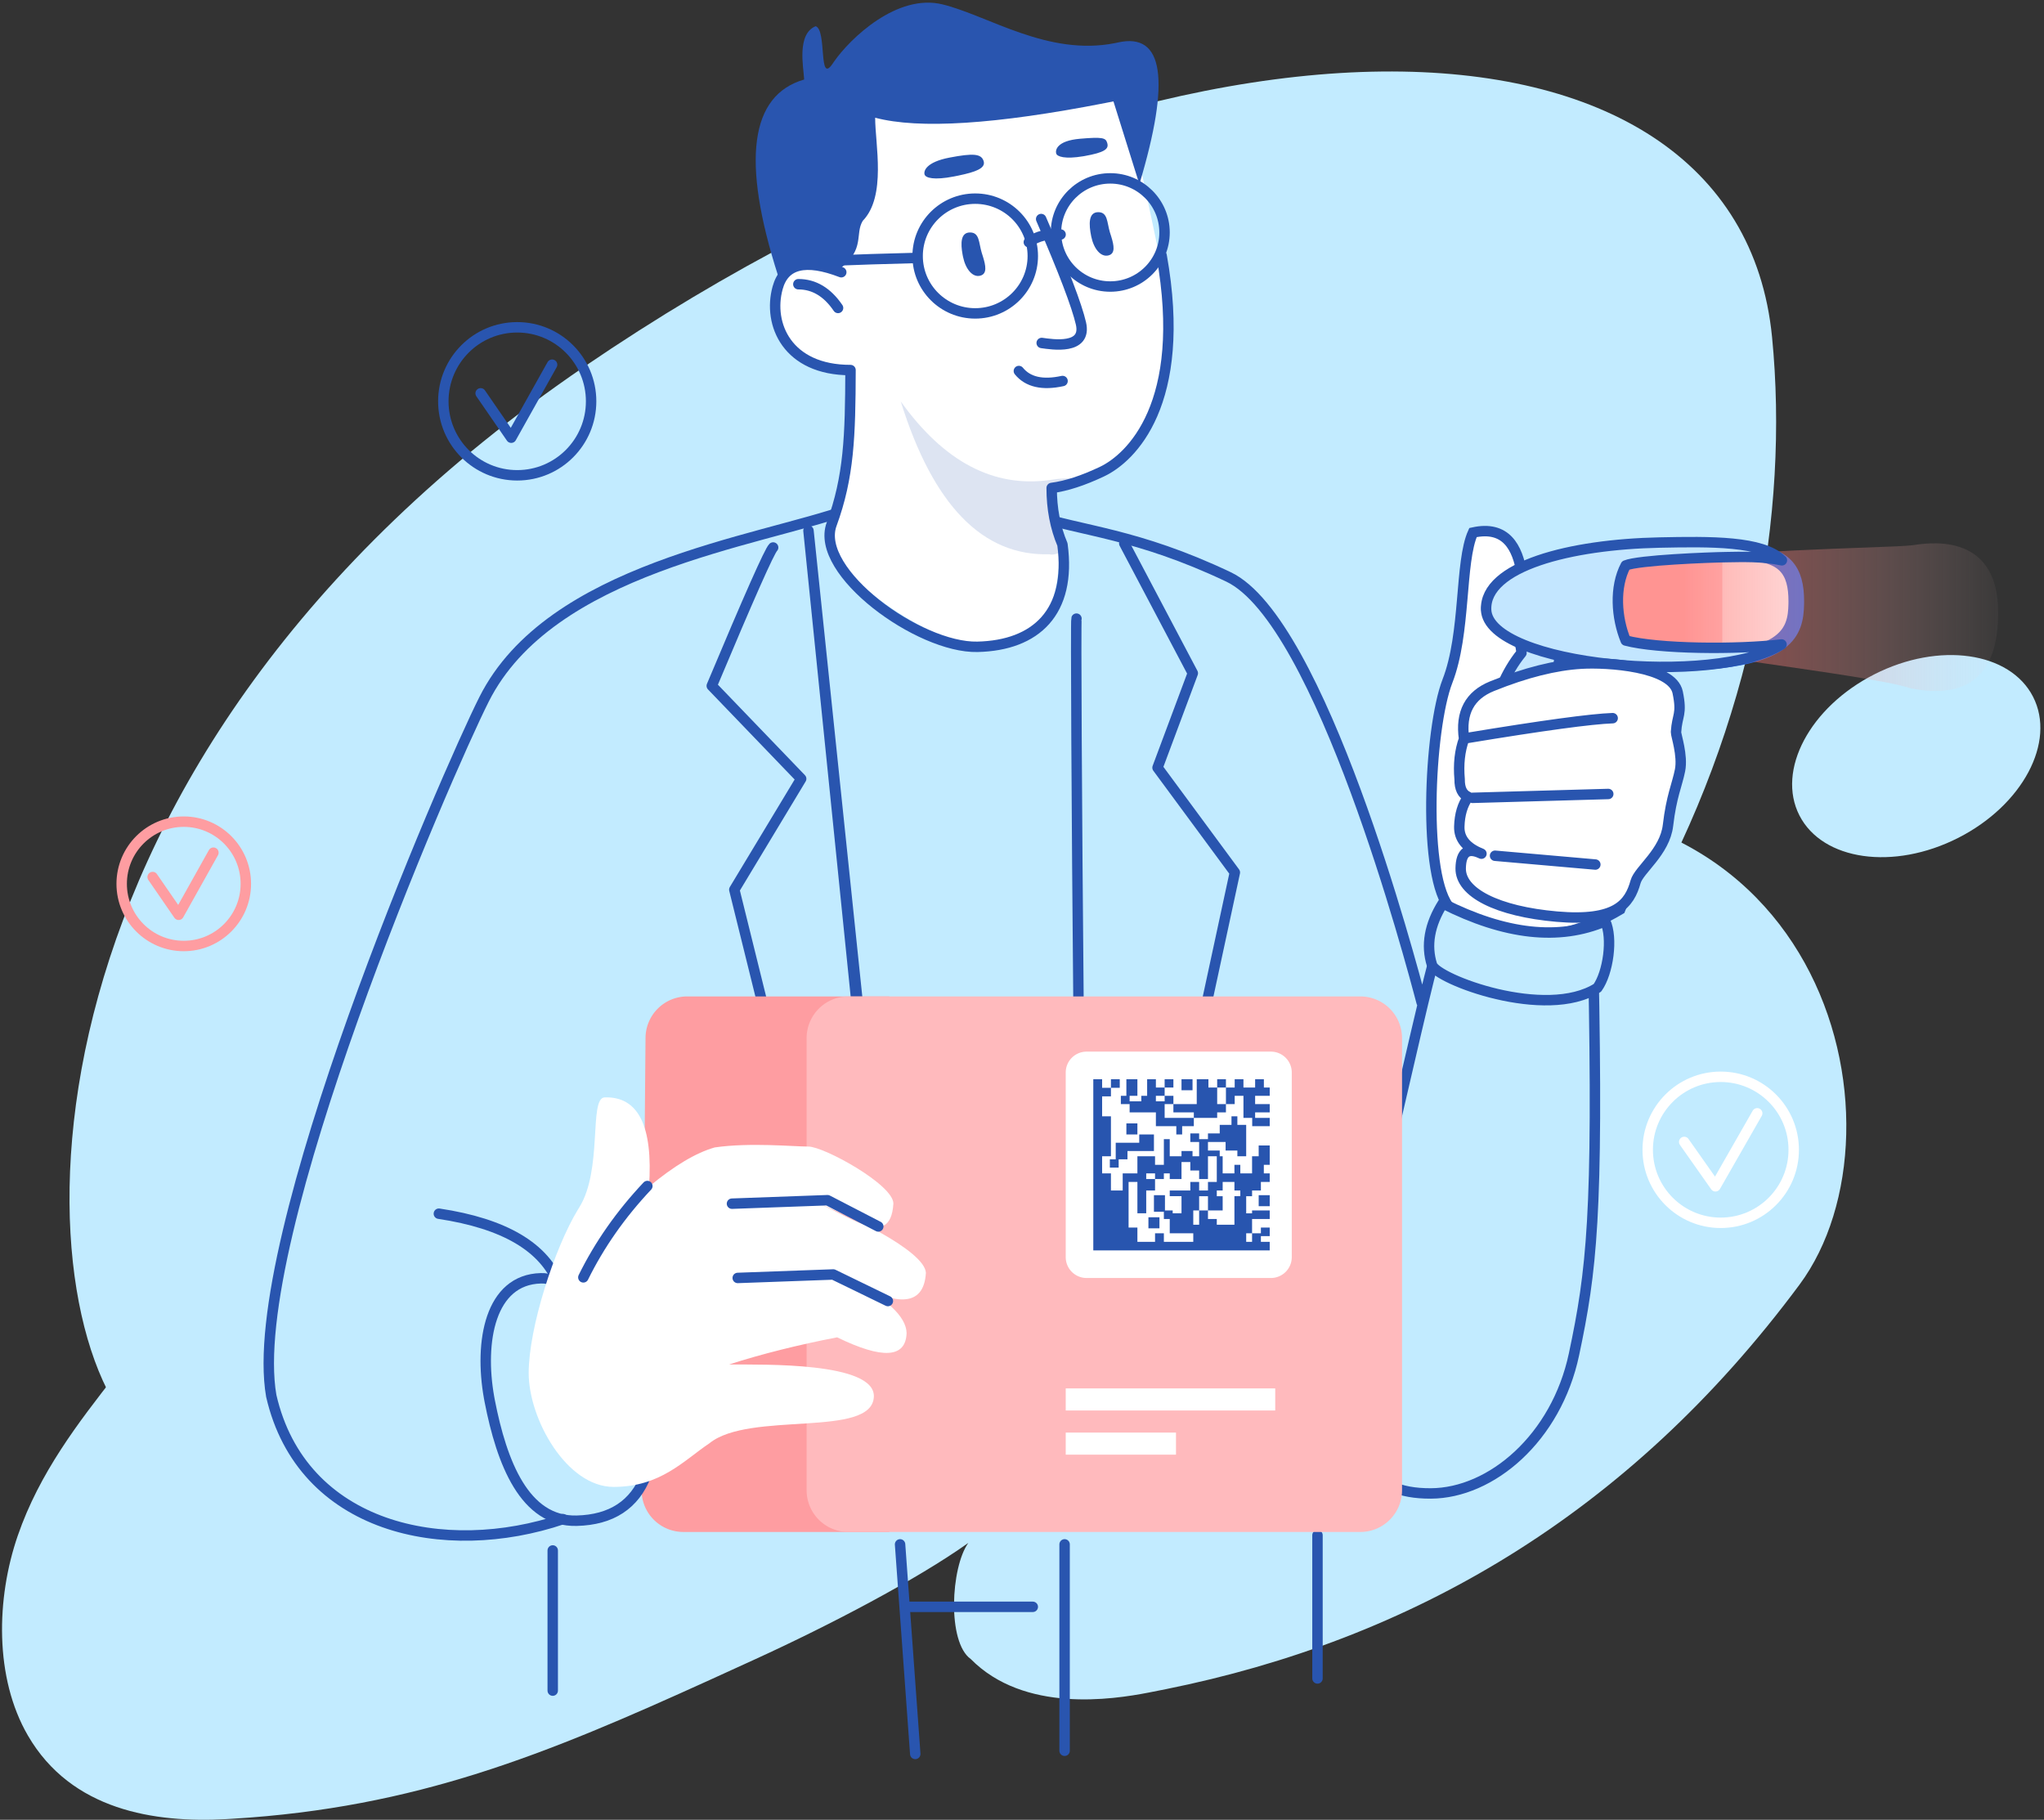 <svg xmlns="http://www.w3.org/2000/svg" width="392" height="349" viewBox="0 0 392 349"><rect x="0" y="0" width="392" height="349" fill="#333333" stroke="none"/><defs><linearGradient id="a" x1="107.407%" x2="18.634%" y1="50%" y2="50%"><stop offset="0%" stop-color="#FBDFDE" stop-opacity="0"/><stop offset="100%" stop-color="#FF5B58"/></linearGradient></defs><g fill="none" fill-rule="evenodd" transform="translate(-39 -1)"><path fill="#C2EBFF" d="M414.525 161.7c12.374-6.283 18.813-18.401 14.381-27.068-4.432-8.666-18.056-10.6-30.43-4.317-12.375 6.282-18.814 18.4-14.382 27.067 4.432 8.667 18.056 10.6 30.43 4.317zm-35.681-96.08c-6.66-67.734-116.902-69.898-227.754 5.676C40.238 146.87 42.264 249.741 64.284 274.72c22.02 24.977 78.46 35.493 182.325-6.246 103.864-41.738 138.895-135.118 132.235-202.852z"/><path d="M1 1h450v350H1z"/><path fill="#C2EBFF" d="M90 147.535c32.119-29.074 159.088-133.214 230.336-100.03 70.223 32.706-7.159 79.043-9.578 109.748 78.058-14.256 95.742 59.942 73.351 90.118-32.96 44.42-74.772 68.152-121.5 77.571l-3.34.661c-6.943 1.34-23.846 3.947-34.096-6.433-4.564-3.238-3.828-17.598-.47-22.272-9.943 7.078-26.665 15.809-40.797 22.272l-8.795 4.015c-31.571 14.345-56.236 24.465-91.51 26.613l-1.207.07c-13.732.759-29.704-1.668-38.043-16.03-6.424-11.062-6.1-26.302-1.937-38.353 4.163-12.05 11.575-21.62 18.844-30.926-7.651-46.814 1.93-85.822 28.742-117.024z"/><path stroke="#2955AF" stroke-linecap="round" stroke-linejoin="round" stroke-width="2" d="M301.899 236.422c7.895-33.913 10.835-47.245 12.979-54.526 6.291 5.103 17.518 7.52 29.688 3.657.972 48.235-.314 59.223-3.711 75.21-3.397 15.985-15.837 26.603-27.46 26.647-12.206.045-14.749-7.288-18.2-22m-83.578 31.766l2.912 40.191m28.641-40.191v39.58m-98.167-38.412v26.879m146.666-29.8v27.463m-78.393-13.732h23.794M221.915 96.948l-20.052 1.706c-17.632 6.29-57.345 11.239-70.031 36.462-7.264 14.442-45.987 103.738-40.811 133.578 5.85 25.45 33.206 31.337 55.923 23.638m164.699-99.08c-2.043-7.739-19.369-73.227-37.044-81.616-17.675-8.39-28.275-8.756-37.446-11.863"/><path stroke="#2955AF" stroke-linecap="round" stroke-linejoin="round" stroke-width="2" d="M213.146 285.866c1.077 15.267-4.462-39.29-19.096-183.093l19.096 183.093zm32.3-166.226c-.292.812.738 142.535 1.897 173.55m-60.07-187.194c-.715.698-4.638 9.542-11.77 26.532l17.145 17.824-12.821 21.266 29.316 118.479m45.468-184.891l13.144 24.902-6.763 18.113 14.828 20.102-25.241 117.06"/><path stroke="#979797" d="M293.37 276.637c-2.494 0-4.515-1.013-4.515-2.261 0-1.249 2.021-2.26 4.515-2.26 2.493 0 4.514 1.011 4.514 2.26 0 1.248-2.02 2.26-4.514 2.26z"/><path fill="#FE9DA1" d="M170.8 192.093h38.753v102.704h-39.51a8 8 0 01-7.995-7.75l-.004-.32.756-86.704a8 8 0 018-7.93z"/><path fill="#FFBABD" d="M201.693 192.093h98.19a8 8 0 018 8v86.704c0 4.418-3.583 8-8 8h-98.19a8 8 0 01-8-8v-86.704a8 8 0 018-8z"/><path fill="#FFF" d="M243.386 267.268h40.178v4.235h-40.178zm0 8.47h21.147v4.236h-21.147z"/><path stroke="#2955AF" stroke-width="2" d="M162.91 283.912c-2.202 5.652-6.64 8.562-13.313 8.729-10.01.25-14.377-11.157-16.674-22.941l-.124-.664c-1.923-10.755.183-22.642 9.931-22.887 6.683-.263 13.41 12.325 20.18 37.763z"/><path fill="#FFF" d="M247.386 202.68h35.35a4 4 0 014 4v35.412a4 4 0 01-4 4h-35.35a4 4 0 01-4-4V206.68a4 4 0 014-4z"/><path fill="#2855AF" d="M250.365 207.975v1.64h1.691v1.642h-1.691v3.83h1.691v7.658h-1.691v3.282h1.691v3.283h2.256v-3.283h2.82v-3.282h3.383v1.641h1.692v-4.923h1.127v3.282h2.256v-1.006h2.115l-.001 1.006h1.27v-2.735h-1.692v-1.641h1.691v1.094h1.692v-1.094h2.256v-1.641h2.255v-1.642h1.128v1.642h1.692v6.017h-1.692v-1.094h-2.256v-1.641h-3.383v1.641h2.256v1.094h.563v3.282h2.256v-1.64h1.128v1.64h2.255v-3.282h1.269v-2.065h2.115v3.706h-1.128v1.641h1.128v1.642h-1.692v1.64h-1.692v1.095h-1.127v3.282h1.127v-.547h3.384v1.641h-3.384v2.735h1.692v-1.094h1.692v1.641h-1.692v1.095h1.692v1.64h-33.834v-32.822h1.692zm21.992 14.77h-1.692v4.376h-1.692v-1.64h-1.691l-.001-1.624h-1.691v3.264h-2.256v-1.094h-1.127v1.094h-1.692v2.189h-1.692v4.376h-1.692v-6.017h-1.691v8.752h1.691v2.736h3.384v-1.642h1.692v1.642h5.639v-1.642h-4.512v-2.735h-1.127l-.001-1.394h-1.903v-3.176h2.115l-.001 2.929h1.481v.547h1.692v-3.282h-2.256v-1.094h3.948v-1.641h1.691v1.64h1.692v-1.64h1.692v-4.924zm6.766 14.77h-1.127v1.642h1.127v-1.642zm-17.762-3.07v2.118h-2.115v-2.118h2.115zm14.38-6.776h-2.257v1.64h-1.127v1.095h1.127v2.735h-2.819v1.641h1.692v1.094h3.383v-5.47h1.128v-1.094h-1.128v-1.641zm-6.768 5.47h-1.127v2.735h1.127v-2.735zm1.692-2.735h-1.692v2.735h1.692v-2.735zm11.842-.194v2.117h-2.115v-2.117h2.115zm-21.992-4.183h-1.692v1.094h1.692v-1.094zm-.212-7.464v3.176h-5.075v1.588h-1.691v1.589h-1.692v-1.589h1.128v-3.176h4.51v-1.588h2.82zm-3.172-10.588v3.176h-1.492v1.059h2.239v-1.059h1.12v-3.176h1.679v1.588h1.679v1.588h-1.68v1.059h1.68v-1.059h1.68v1.588h-1.68v2.647h5.597v1.589h-2.239v1.588h-1.12v-1.588h-3.917v-2.647h-5.038v-1.589h-1.68v-1.588h1.058v-3.176h2.114zm0 8.47v2.118h-2.114v-2.118h2.114zm20.338-8.47v1.588h2.24v-1.588h1.678v1.588h1.12v1.588h-2.799v1.588h2.799v1.589h-2.799v1.058h2.799v1.589h-3.359v-1.589h-1.679v-4.235h-1.68v1.588h-1.678v-3.176h1.679v-1.588h1.68zm-6.717 0v1.588h1.68v3.176h1.679v1.589h-1.68v1.058h-4.478v-1.058h-3.918v-1.589h4.478v-4.764h2.24zm-3.047 0v2.117h-2.115v-2.117h2.115zm-13.957 0v1.64h-1.692v-1.64h1.692zm20.363 0v1.588h-1.68v-1.588h1.68zm-10.076 0v1.588h-1.68v-1.588h1.68z"/><path fill="#FFF" d="M240.098 93.898c2.782-.357 6.004-1.404 9.666-3.14 5.493-2.606 16.504-12.971 11.42-41.433-3.536-17.11-6.124-28.488-7.765-34.133l-49.032-2.59-4.64 39.924c-6.857-2.644-10.926-1.645-12.207 2.998-1.921 6.963 1.855 15.778 13.98 15.765-.037 12.706-.291 20.469-3.63 29.583-3.34 9.114 21.467 24.747 30.04 24.108 9.198 1.093 14.547-5.514 14.235-20.244-1.378-3.246-2.067-6.858-2.067-10.838z"/><path fill="#2955AF" d="M211.747 77.985c8.269 11.558 17.79 16.582 28.563 15.074l.432-.064c1.591-.248 2.913-.301 3.998-.197-1.665.55-3.212.916-4.642 1.1 0 3.98.689 7.592 2.067 10.838.017.775.017 1.527.003 2.257-.709.333-1.369.457-1.919.303-12.792.374-22.292-9.396-28.502-29.31z" opacity=".159"/><path fill="#2955AF" d="M206.837 23.574c0 5.074 2.2 15.057-2.383 19.783-1.52 2.51.45 5.403-4.208 9.055-4.781-1.331-8.788-.838-12.02 1.48-7.073-22.07-5.411-34.616 4.986-37.639l-.007-.234c-.11-2.093-1.433-8.516 2.221-9.992 2.186.714.496 11.156 3.199 7.268l.332-.49c3.09-4.441 12.105-13.113 20.82-10.96 8.802 2.175 20.198 9.984 33.065 7.419l.586-.124c8.739-1.952 10.1 7.109 4.082 27.182l-4.972-15.88-1.586.314c-20.994 4.103-35.699 5.043-44.115 2.818z"/><path stroke="#2955AF" stroke-linecap="round" stroke-linejoin="round" stroke-width="2" d="M200.34 53.207c-6.857-2.644-10.926-1.644-12.207 2.998-1.921 6.964 1.855 15.778 13.98 15.765-.037 12.707-.291 20.469-3.63 29.583-3.34 9.114 16.739 23.747 27.974 23.491 11.236-.256 18.048-6.666 16.301-19.627-1.378-3.245-2.067-6.858-2.067-10.838 2.782-.357 6.005-1.404 9.666-3.14 5.493-2.605 16.504-12.97 11.42-41.433"/><path stroke="#2855AF" stroke-linecap="round" stroke-linejoin="round" stroke-width="2" d="M199.723 60.06c-2.065-3.036-4.604-4.554-7.616-4.554m50.67 18.565c-3.858.84-6.65.2-8.378-1.919"/><path fill="#2855AF" d="M251.595 49.98c-1.482.389-2.832-1.262-3.317-3.634-.485-2.371-.548-4.655 1.349-4.655 1.835 0 1.656 1.937 2.234 3.871l.244.767c.548 1.765.828 3.3-.51 3.652zM227 53.87c-1.48.388-2.83-1.263-3.315-3.635l-.079-.405c-.407-2.22-.361-4.25 1.427-4.25 1.835 0 1.657 1.937 2.235 3.87l.244.768c.547 1.765.827 3.3-.511 3.651zm.65-21.948c-.43-1.461-2.01-1.567-6.542-.7-4.532.869-4.996 2.587-4.792 3.245.204.658 1.788 1.12 5.62.377l.88-.176c3.301-.685 5.231-1.399 4.834-2.746zm23.723-3.391l-.057-.2c-.285-.89-.907-1.093-5.175-.724-4.574.395-4.773 2.262-4.574 2.853.194.573 1.642 1.092 5.15.513l.324-.056c3.742-.667 4.604-1.328 4.332-2.386z"/><path stroke="#2855AF" stroke-width="2" d="M226.026 61.103c-6.099 0-11.043-4.926-11.043-11.002 0-6.077 4.944-11.003 11.043-11.003 6.1 0 11.044 4.926 11.044 11.003 0 6.076-4.944 11.002-11.044 11.002zm25.901-5.153c-5.749 0-10.409-4.644-10.409-10.37 0-5.728 4.66-10.37 10.409-10.37 5.748 0 10.409 4.642 10.409 10.37 0 5.726-4.66 10.37-10.41 10.37z"/><path stroke="#2855AF" stroke-linecap="round" stroke-linejoin="round" stroke-width="2" d="M214.58 50.474s-16.509.406-17.765.673"/><path fill="#FFF" stroke="#2855AF" stroke-linecap="round" stroke-linejoin="round" stroke-width="2" d="M238.674 43.006c4.302 9.94 6.845 16.612 7.63 20.017 1.177 5.11-5.49 4.038-7.527 3.751"/><path stroke="#2955AF" stroke-linecap="round" stroke-linejoin="round" stroke-width="2" d="M242.402 45.972c-2.425-.204-4.456.287-6.093 1.473M123.164 233.76c12.602 1.898 20.278 6.435 23.028 13.61"/><path fill="#FFF" d="M317.204 175.295c-5.47-5.586-4.174-34.511-.607-43.679 3.566-9.167 2.33-22.856 4.894-28.484 12.678-2.815 8.86 16.986 10.3 20.527 1.44 3.54 8.506-3.487 18.929 10.249 6.948 9.156 6.614 22.992-1.003 41.505-11.467 6.808-22.305 6.768-32.513-.118z"/><path stroke="#2955AF" stroke-width="2" d="M317.204 175.295c-5.47-5.586-4.174-34.511-.607-43.679 3.566-9.167 2.33-22.856 4.894-28.484 12.678-2.815 8.86 16.986 10.3 20.527 1.44 3.54 8.506-3.487 18.929 10.249 6.948 9.156 6.614 22.992-1.003 41.505-11.467 6.808-22.305 6.768-32.513-.118z"/><path fill="#C2EBFF" stroke="#2955AF" stroke-linecap="round" stroke-linejoin="round" stroke-width="2" d="M315.7 174.256c-2.57 4.103-3.26 8.036-2.07 11.797.867 2.74 21.838 10.69 31.722 4.393 2.07-2.899 3.005-9.537 1.501-12.779-8.817 3.771-19.202 2.634-31.152-3.41z"/><circle cx="369" cy="221.507" r="14" stroke="#FFF" stroke-width="2"/><ellipse cx="74.241" cy="170.499" stroke="#FE9DA1" stroke-width="2" rx="11.905" ry="11.923"/><path stroke="#FFF" stroke-linecap="round" stroke-linejoin="round" stroke-width="2" d="M362 219.999l5.992 8.508 8.008-14"/><path stroke="#FE9DA1" stroke-linecap="round" stroke-linejoin="round" stroke-width="2" d="M68.274 169.196l4.989 7.239 6.667-11.911"/><ellipse cx="138.193" cy="77.963" stroke="#2955AF" stroke-width="2" rx="14.171" ry="14.192"/><path stroke="#2855AF" stroke-linecap="round" stroke-linejoin="round" stroke-width="2" d="M131.179 76.432l5.864 8.51 7.839-14.003"/><path fill="#FFF" stroke="#2C68E1" stroke-linecap="round" stroke-linejoin="round" stroke-width="3" d="M363.758 128.098c-18.408.981-14.886-7.092-14.886-12.866s15.854-8.234 24.223-8.234c8.37 0 10.398 3.533 10.398 9.307l-.004.518c-.09 5.555-1.875 10.324-19.73 11.275z"/><path fill="#FFD2D2" d="M369.306 107.205v18.551h-28.194v-18.551z"/><path fill="url(#a)" d="M405.51 133.023c-8.339-2.783-48.748-6.797-54.517-9.797-2.744-2.003-1.893-13.058.316-13.496 17.678-3.508 49.487-3.56 54.468-4.167 2.064-.252 16.609-3.236 16.444 13.21-.116 11.624-5.687 16.374-16.711 14.25z" opacity=".516"/><path fill="#C3E6FF" stroke="#4A84E8" stroke-linecap="round" stroke-linejoin="round" stroke-width="2" d="M324.625 115.74c-1.764 3.516 1.03 4.904 3.66 7.097 1.9-1.158 4.082-1.344 6.513-.087 0 0 7.207 3.975 3.19 11.582-3.004 5.692-9.747 20.693-13.808 21.539-.138 1.622-.265 3.098-.422 4.34a9.378 9.378 0 005.61 6.87c3.301 1.382 7.75 1.434 10.16-.473 2.412-1.908 2.62-5.453-.522-8.254-1.245-1.11-1.81-2.757-1.481-4.35 1.932-9.328 8.837-18.833 11.118-19.47-1.27-2.047-2.596-.15 4.004-7.044.424-.442-4.789-1.874-4.248-2.384-10.148-3.203-22.475-11.953-23.774-9.365z"/><path fill="#3C78E6" d="M346.61 137.313c.203-.06.377-.06.505.025 1.855 1.221 4.792-.36 4.122-2.665-.041-5.21 6.64-7.938 6.64-7.938.305-1.107-3.527.746-7.51-.592-9.633 9.668-5.209 8.678-3.756 11.17z"/><path fill="#C3E6FF" stroke="#2955AF" stroke-linecap="round" stroke-linejoin="round" stroke-width="2" d="M336.85 131.261c4.019-7.611-3.194-11.59-3.194-11.59-2.434-1.257-4.617-1.07-6.52.088 1.78 1.482 3.485 3.333 3.654 6.458-6.152 7.518-7.1 18.838-7.762 26.597 4.065-.845 10.814-15.856 13.822-21.553"/><path fill="#C3E6FF" stroke="#2955AF" stroke-linecap="round" stroke-linejoin="round" stroke-width="2" d="M380.735 108.455c-3.69-3.748-13.818-3.605-23.45-3.407-17.1.352-33.578 4.504-33.277 12.879.39 10.838 44.017 14.763 56.656 6.664-8.56 1.03-23.757.877-29.882-.753-1.8-4.368-2.21-10.232 0-14.404 2.42-1.026 16.069-1.542 19.22-1.587 3.15-.044 6.922-.198 10.733.608z"/><path fill="#FFF" d="M319.78 142.7c-.72-4.999 1.07-8.367 5.371-10.105 6.453-2.606 12.15-4.03 17.129-4.321 4.978-.29 17.437.495 18.47 5.514.89 4.315-.12 4.244-.322 7.62-.032.55 1.338 4.48.77 7.322-.57 2.842-1.655 4.975-2.308 10.557-.6 5.12-5.578 8.525-6.216 10.818-1.178 4.238-3.721 7.682-15.11 6.684-11.387-.997-18.516-4.599-18.432-9.273.056-3.116 1.384-4.049 3.982-2.799-2.896-1.147-4.312-2.88-4.249-5.198.064-2.319.633-4.22 1.708-5.702-1.118-.48-1.666-1.602-1.643-3.367-.261-2.877.023-5.46.85-7.75z"/><path stroke="#2955AF" stroke-linecap="round" stroke-linejoin="round" stroke-width="2" d="M319.78 142.7c-.72-4.999 1.07-8.367 5.371-10.105 6.453-2.606 12.15-4.03 17.129-4.321 4.978-.29 17.437.495 18.47 5.514.89 4.315-.12 4.244-.322 7.62-.032.55 1.338 4.48.77 7.322-.57 2.842-1.655 4.975-2.308 10.557-.6 5.12-5.578 8.525-6.216 10.818-1.178 4.238-3.721 7.682-15.11 6.684-11.387-.997-18.516-4.599-18.432-9.273.056-3.116 1.384-4.049 3.982-2.799-2.896-1.147-4.312-2.88-4.249-5.198.064-2.319.633-4.22 1.708-5.702-1.118-.48-1.666-1.602-1.643-3.367-.261-2.877.023-5.46.85-7.75zm.556-.163c14.494-2.394 23.808-3.663 27.943-3.807m-26.866 15.278l26.021-.74"/><path stroke="#2955AF" stroke-linecap="round" stroke-linejoin="round" stroke-width="2" d="M325.72 165.114l3.258.286c7.399.648 12.725 1.114 15.977 1.4"/><path fill="#FFF" d="M163.47 228.572c4.827-4.006 9.03-6.513 12.606-7.52 6.81-.98 14.988-.166 17.962-.166s16.331 7.312 16.297 10.947c-.59 9.348-9.079 1.615-15.467-.392l.4.136c5.703 1.983 21.102 9.235 21.302 13.53-.395 6.571-5.662 6.784-15.802.64l.856.432c7.422 3.811 11.17 7.301 11.244 10.47-.16 4.795-4.6 5.068-13.323.82-7.563 1.466-14.463 3.198-20.7 5.195l.606.011c5.552.062 27.432-.53 27.137 6.196-.35 7.989-23.81 2.673-31.515 8.904-4.937 3.315-9.39 8.381-18.398 8.381-9.007 0-16.283-13.015-16.283-21.83 0-8.666 4.944-23.972 9.442-31.356l.232-.375c4.559-7.23 1.842-20.906 4.854-21.138 6.495-.233 9.345 5.472 8.55 17.115z"/><path stroke="#2955AF" stroke-linecap="round" stroke-linejoin="round" stroke-width="2" d="M163.15 228.454c-5.096 5.411-9.188 11.25-12.276 17.517m56.563-9.761l-9.737-5.037-18.322.665m29.899 18.675l-10.477-5.096-18.321.665"/></g></svg>